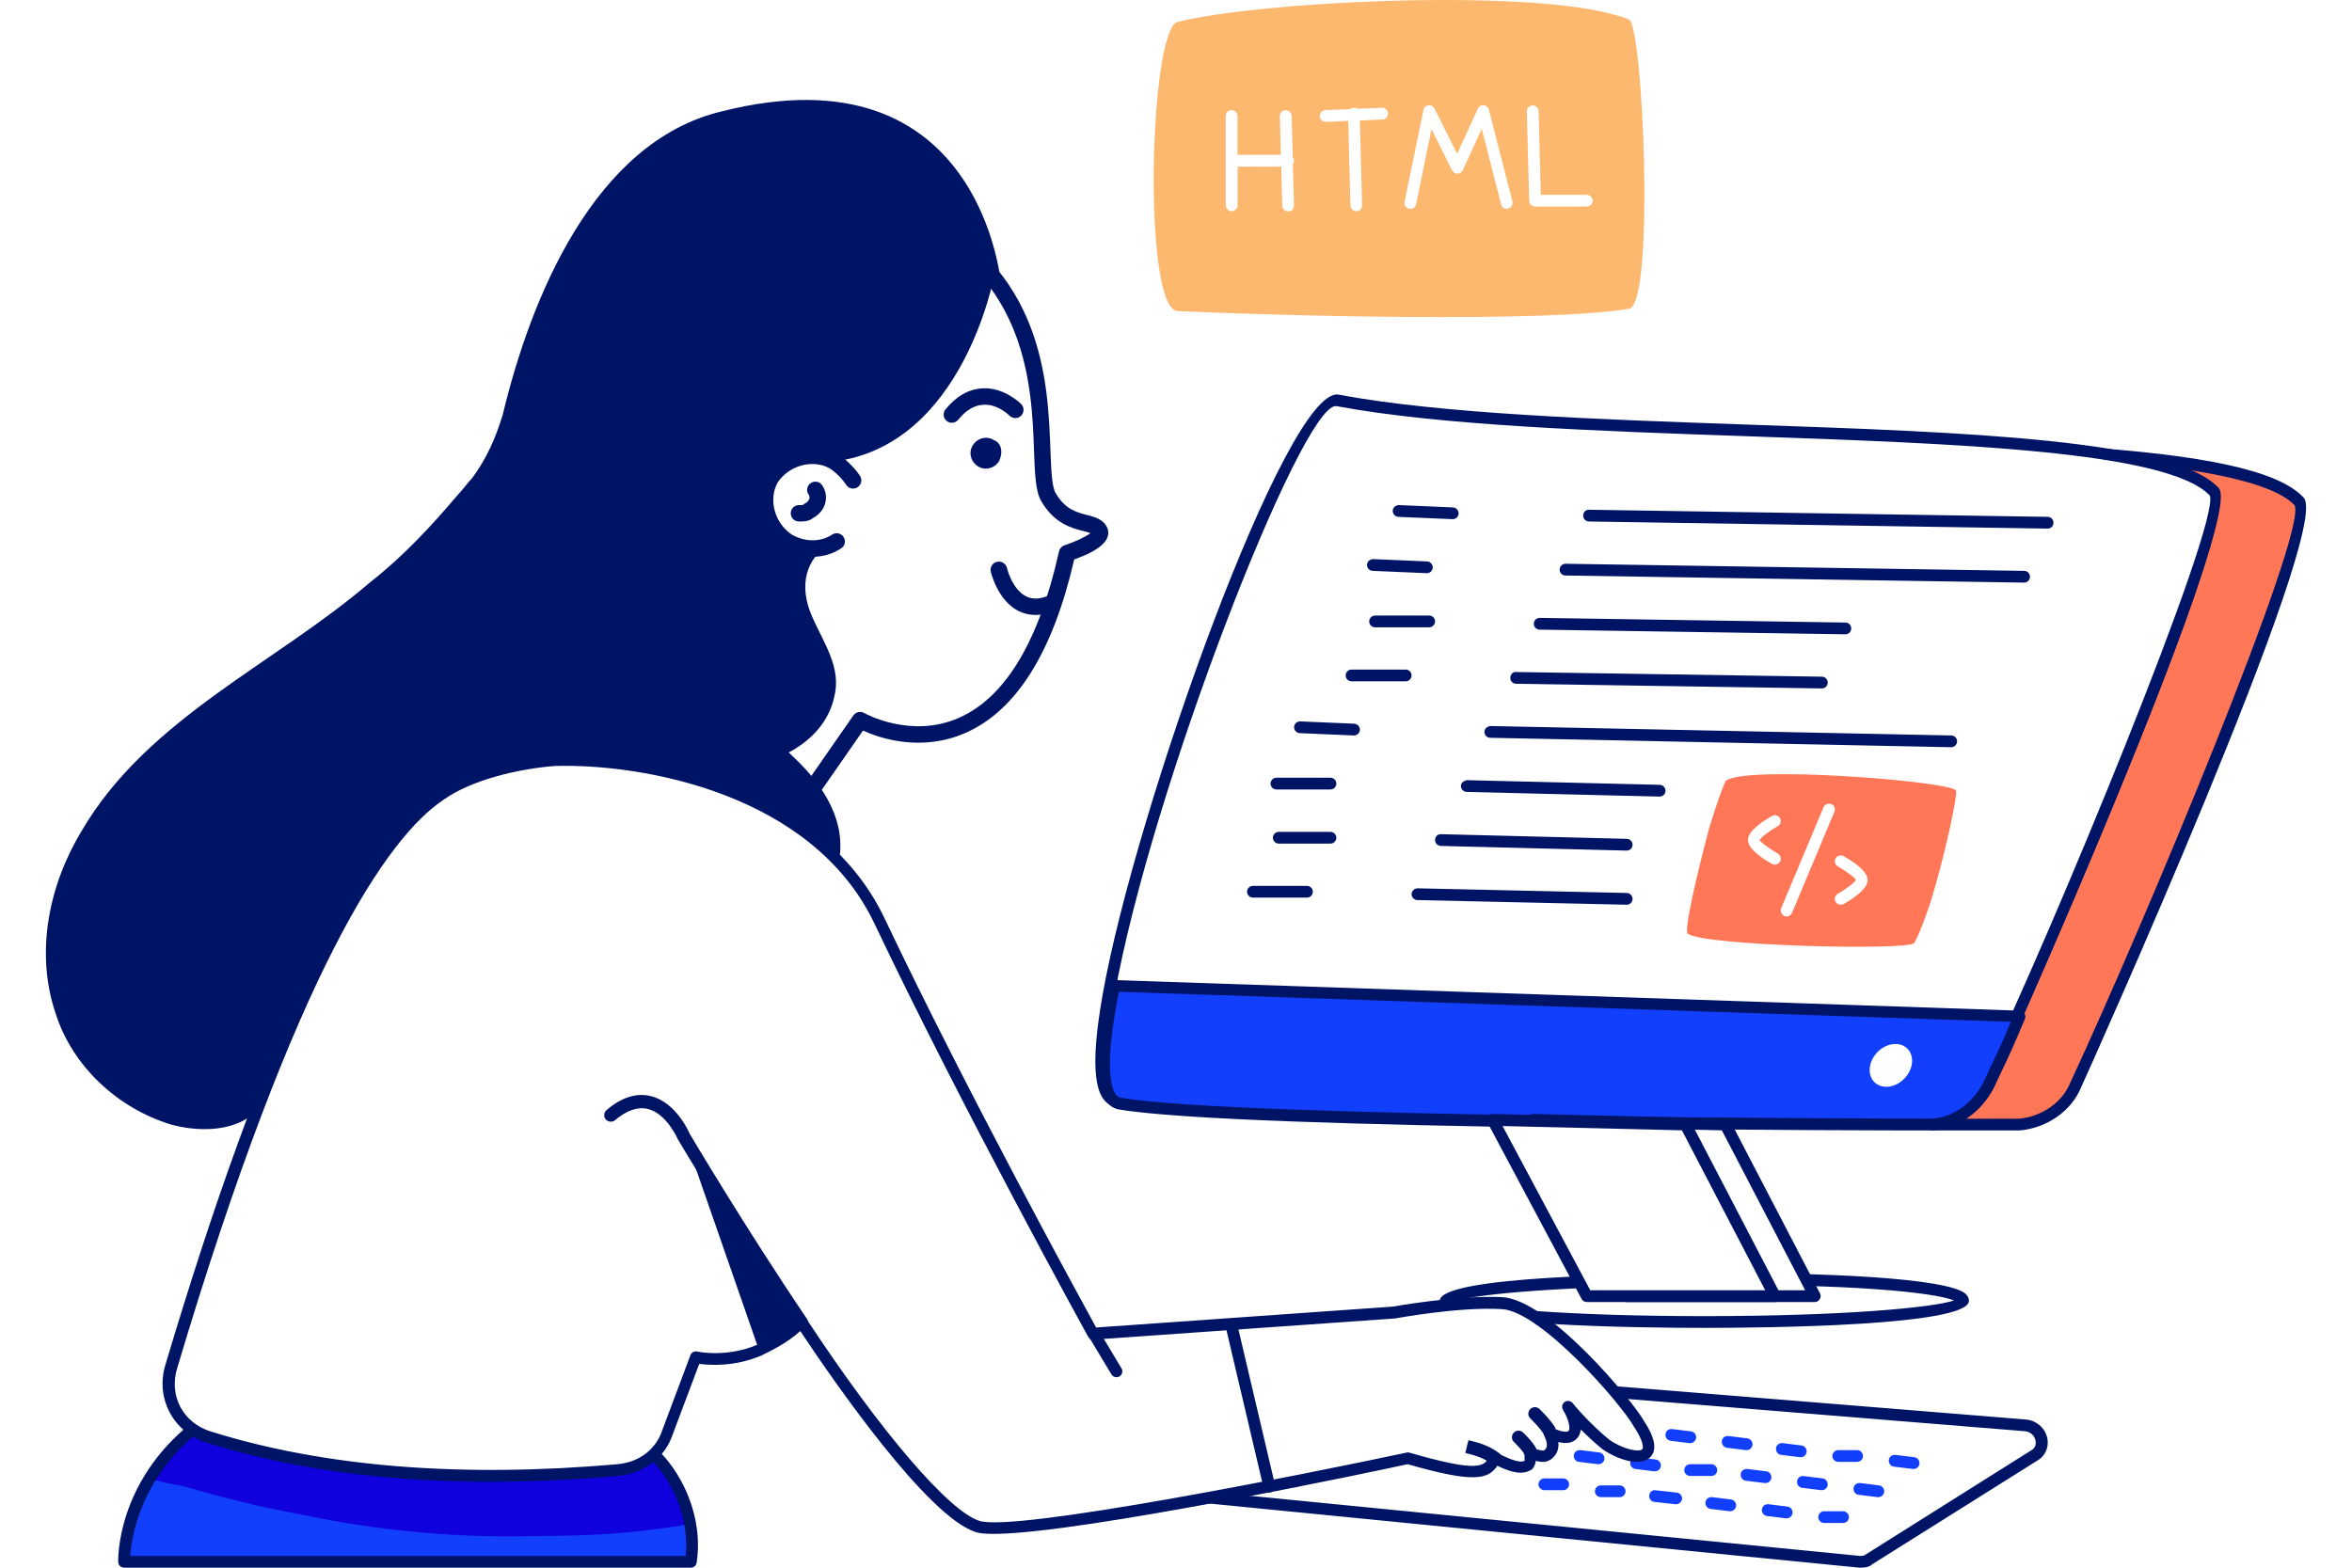 <?xml version="1.0" encoding="utf-8"?>
<!-- Generator: Adobe Illustrator 27.9.0, SVG Export Plug-In . SVG Version: 6.00 Build 0)  -->
<svg version="1.1" id="coding" xmlns="http://www.w3.org/2000/svg" xmlns:xlink="http://www.w3.org/1999/xlink" x="0px" y="0px"
	 viewBox="0 0 1920 1280" style="enable-background:new 0 0 1920 1280;" xml:space="preserve">
<style type="text/css">
	.st0{fill:#FFFFFF;}
	.st1{fill:#001466;}
	.st2{fill:#113FFB;}
	.st3{fill:#FF7757;}
	.st4{fill:#1000DD;}
	.st5{fill:#FDB870;}
</style>
<rect class="st0" width="1920" height="1280"/>
<g>
	<g>
		<path class="st0" d="M654.2,657.1l48-69.1c0,0,122.9,71,168.9-136.3c0,0,28.8-9.6,26.9-17.3c-3.8-11.5-26.9-1.9-42.2-28.8
			c-15.4-26.9,23-167-111.3-230.3S592.7,278.9,502.5,597.6L654.2,657.1z"/>
		<path class="st1" d="M654.2,663.8c-0.8,0-1.6-0.1-2.5-0.4l-151.7-59.5c-3.2-1.3-4.9-4.8-4-8.1c13.8-48.8,25.9-94.1,37-135.5
			c45.3-169.4,72.7-271.7,130.1-298.3c23.3-10.8,50.8-8.5,84.1,7.3C852,218.6,855.4,311.7,857.5,367.4c0.6,15.9,1.1,29.7,4.1,34.9
			c7.7,13.6,17.3,16,25.8,18.2c6.7,1.7,14.3,3.7,17,11.8c2.3,9.1-7,17.2-27.5,24.5c-17.4,75.8-47.3,123.4-88.7,141.6
			c-36.5,16-70.7,4.1-83.7-1.9l-44.7,64.3C658.4,662.8,656.3,663.8,654.2,663.8z M510.6,593.6l141,55.3l45-64.7c2-2.9,5.8-3.8,8.9-2
			c0.4,0.2,38,21.3,77.3,3.9c37.9-16.7,65.4-62.5,81.7-135.9c0.5-2.3,2.2-4.2,4.4-4.9c8.7-2.9,17.7-7.2,21.3-10
			c-1.4-0.5-3.7-1.2-6.2-1.8c-9.4-2.4-23.5-6.1-34.1-24.5c-4.6-8.1-5.1-21.9-5.8-41.1c-1.9-52.6-5.2-140.6-102.5-186.5
			c-29.4-13.9-53.2-16.2-72.7-7.2c-51.7,24-80,129.6-122.8,289.6C535.4,503.5,523.8,546.9,510.6,593.6z"/>
	</g>
	<g>
		<path class="st1" d="M665.7,739.6c0,0,53.7-49.9-13.4-117.1C585.1,557.3,542.8,517,502.5,520.8c-30.7,3.8-34.6,149.7-34.6,149.7
			L665.7,739.6z"/>
	</g>
	<g>
		<path class="st1" d="M817.3,232.9l-5.8-7.7c0,0-25,138.2-130.5,151.6c-105.6,13.4-3.8,5.8-3.8,5.8l-1.9,63.3
			c-15.4,9.6-25,30.7-11.5,59.5c9.6,21.1,23,40.3,17.3,63.3c-7.7,36.5-48,57.6-86.4,57.6c-38.4,1.9-74.9,0-111.3-1.9
			c-59.5-1.9-128.6,21.1-155.5,72.9C297.1,755,253,778,239.5,835.6c-5.8,28.8-11.5,61.4-36.5,76.8c-17.3,11.5-42.2,11.5-63.3,5.8
			c-44.1-13.4-80.6-48-94.1-90.2C28.4,778,39.9,722.4,66.8,678.2c26.9-46.1,67.2-80.6,109.4-111.3s86.4-57.6,126.7-92.1
			c26.9-21.1,49.9-46.1,71-71c3.8-3.8,7.7-9.6,11.5-13.4c11.5-15.4,19.2-32.6,25-51.8c23-96,74.9-222.7,178.5-247.6
			C802,37.1,817.3,232.9,817.3,232.9z"/>
	</g>
	<g>
		<path class="st1" d="M845.3,502.1c-4.9,0-9.5-1.1-13.8-3.2c-17.1-8.6-22.5-31.3-22.7-32.2c-0.8-3.6,1.4-7.2,5.1-8
			c3.6-0.8,7.2,1.4,8.1,5c0,0.2,4.2,17.5,15.6,23.2c5.4,2.7,11.7,2.4,19.2-1c3.3-1.5,7.4,0,8.9,3.4c1.5,3.4,0,7.4-3.4,8.9
			C856.3,500.8,850.7,502.1,845.3,502.1z"/>
	</g>
	<g>
		<path class="st0" d="M683,442.1c-11.5,7.7-26.9,7.7-40.3,0c-17.3-11.5-23-34.6-13.4-51.8c11.5-17.3,34.6-23,51.8-13.4
			c5.8,3.8,11.5,9.6,15.4,15.4"/>
		<path class="st1" d="M663.5,454.6c-8.1,0-16.5-2.2-24.2-6.6c-20.6-13.7-27.4-40.3-16-60.9c13.7-20.6,40.4-27.5,61-16.1
			c7,4.6,13.4,11.1,17.7,17.5c2.1,3.1,1.2,7.3-1.9,9.3c-3.1,2.1-7.3,1.2-9.3-1.9c-3.3-5-8.5-10.2-13.5-13.5
			c-13.8-7.6-33.1-2.6-42.5,11.6c-7.6,13.8-2.6,33.1,11.6,42.5c10.8,6.2,23.5,6.2,32.9,0c3.1-2.1,7.3-1.2,9.3,1.9
			c2.1,3.1,1.2,7.3-1.9,9.3C679.8,452.3,671.8,454.6,663.5,454.6z"/>
	</g>
	<g>
		<path class="st1" d="M652.2,425.8c-3.7,0-6.7-3-6.7-6.7c0-3.7,3-6.7,6.7-6.7c1.3,0,2.8,0,3.3-0.1c0.5-0.5,0.7-0.8,1.4-1.1
			c2.1-1,3.4-2.5,3.8-4c0.3-1.2,0.1-2.4-0.7-3.5c-2.1-3.1-1.2-7.3,1.9-9.3c3.1-2.1,7.3-1.2,9.3,1.9c2.9,4.3,3.8,9.4,2.5,14.4
			c-1.3,5.1-4.9,9.4-9.9,12.2C660.2,425.8,656.3,425.8,652.2,425.8z"/>
	</g>
	<g>
		<path class="st1" d="M815.4,376.8c-3.8,5.8-11.5,7.7-17.3,3.8c-5.8-3.8-7.7-11.5-3.8-17.3c3.8-5.8,11.5-7.7,17.3-3.8
			C817.3,361.5,819.2,369.2,815.4,376.8z"/>
	</g>
	<g>
		<path class="st1" d="M777,345.2c-1.5,0-3-0.5-4.2-1.5c-2.9-2.3-3.3-6.6-1-9.4c8.8-10.8,18.9-16.6,30-17.2
			c17.7-1.2,31.2,12.2,31.8,12.8c2.6,2.6,2.6,6.8,0,9.5c-2.6,2.6-6.9,2.6-9.5,0c-0.1-0.1-9.7-9.9-21.7-8.9
			c-7.1,0.4-13.9,4.5-20.2,12.2C780.9,344.3,779,345.2,777,345.2z"/>
	</g>
	<g>
		<path class="st0" d="M1602.4,1062.1c0,9.6-94.1,17.3-211.2,17.3c-117.1,0-211.2-7.7-211.2-17.3s94.1-17.3,211.2-17.3
			C1506.5,1042.9,1602.4,1050.6,1602.4,1062.1z M1660,1188.8l-134.4,84.5c-1.9,1.9-5.8,1.9-7.7,1.9l-583.5-57.6
			c-13.4-1.9-17.3-17.3-5.8-25l126.7-74.9c1.9-1.9,5.8-1.9,7.7-1.9l591.2,48C1667.7,1165.8,1671.5,1183.1,1660,1188.8z"/>
		<path class="st1" d="M1518,1280l-584-57.6c-8.5-1.2-14.8-6.7-16.5-14.2c-1.7-7.4,1.6-14.9,8.5-19.5l126.9-75
			c2.4-2.6,7.6-2.6,10.1-2.6l591.6,48c8.8,1.2,15.4,7.6,16.8,15.9c1.2,7.5-2.3,14.5-9,18l-134.2,84.3
			C1525.7,1280,1520.5,1280,1518,1280z M1062.6,1120.7c-2.6,0-3.6,0.3-4,0.6l-127.6,75.5c-3.4,2.3-5.1,5.8-4.3,9.3
			c0.8,3.6,4,6.2,8.3,6.8l583.3,57.5c2.5,0,3.5-0.3,3.8-0.6l135.2-85.1c0.1-0.1,0.3-0.2,0.4-0.2c4.6-2.3,4.3-6.7,4-8
			c-0.5-3.2-3-7.1-8.3-7.9L1062.6,1120.7z M1391.3,1084.2c-50.7,0-216-1.6-216-22.1c0-20.5,165.3-22.1,216-22.1
			c96-1.6,200.2,3.6,213.5,16.6c2,2,2.5,4.1,2.5,5.5C1607.2,1082.6,1441.9,1084.2,1391.3,1084.2z M1188.6,1062.1
			c18.8,5.8,91.1,12.5,202.7,12.5c113.9,0,187-7,203.8-12.8c-16.2-6.7-89.2-14-203.7-12.1
			C1279.7,1049.7,1207.3,1056.4,1188.6,1062.1z M1598.1,1063.5h0.1H1598.1z"/>
	</g>
	<g>
		<path class="st2" d="M1504.5,1243.5h-15.4c-2.6,0-4.8-2.2-4.8-4.8c0-2.6,2.2-4.8,4.8-4.8h15.4c2.6,0,4.8,2.2,4.8,4.8
			C1509.3,1241.4,1507.2,1243.5,1504.5,1243.5z M1458.5,1239.7c-0.2,0-0.4,0-0.6,0l-15.4-1.9c-2.6-0.3-4.5-2.7-4.2-5.4
			c0.3-2.6,2.5-4.5,5.4-4.2l15.4,1.9c2.6,0.3,4.5,2.7,4.2,5.4C1462.9,1237.9,1460.9,1239.7,1458.5,1239.7z M1412.4,1233.9
			c-0.2,0-0.4,0-0.6,0l-15.4-1.9c-2.6-0.3-4.5-2.7-4.2-5.4c0.3-2.6,2.5-4.4,5.4-4.2l15.4,1.9c2.6,0.3,4.5,2.7,4.2,5.4
			C1416.9,1232.1,1414.8,1233.9,1412.4,1233.9z M1368.3,1228.2c-0.2,0-0.4,0-0.5,0l-17.3-1.9c-2.6-0.3-4.5-2.7-4.2-5.3
			c0.3-2.6,2.6-4.8,5.3-4.2l17.3,1.9c2.6,0.3,4.5,2.7,4.2,5.3C1372.7,1226.3,1370.7,1228.2,1368.3,1228.2z M1533.3,1222.4
			c-0.2,0-0.4,0-0.6,0l-15.4-1.9c-2.6-0.3-4.5-2.7-4.2-5.4c0.3-2.6,2.4-4.5,5.4-4.2l15.4,1.9c2.6,0.3,4.5,2.7,4.2,5.4
			C1537.8,1220.6,1535.7,1222.4,1533.3,1222.4z M1322.2,1222.4h-15.4c-2.6,0-4.8-2.2-4.8-4.8c0-2.6,2.2-4.8,4.8-4.8h15.4
			c2.6,0,4.8,2.2,4.8,4.8C1327,1220.3,1324.8,1222.4,1322.2,1222.4z M1487.2,1216.7c-0.2,0-0.4,0-0.6,0l-15.4-1.9
			c-2.6-0.3-4.5-2.7-4.2-5.4c0.3-2.6,2.4-4.5,5.4-4.2l15.4,1.9c2.6,0.3,4.5,2.7,4.2,5.4C1491.7,1214.9,1489.6,1216.7,1487.2,1216.7z
			 M1276.1,1216.7h-15.4c-2.6,0-4.8-2.2-4.8-4.8c0-2.6,2.2-4.8,4.8-4.8h15.4c2.6,0,4.8,2.2,4.8,4.8
			C1280.9,1214.5,1278.7,1216.7,1276.1,1216.7z M1441.2,1210.9c-0.2,0-0.4,0-0.6,0l-15.4-1.9c-2.6-0.3-4.5-2.7-4.2-5.4
			c0.3-2.6,2.5-4.4,5.4-4.2l15.4,1.9c2.6,0.3,4.5,2.7,4.2,5.4C1445.7,1209.1,1443.6,1210.9,1441.2,1210.9z M1397,1205.1h-17.3
			c-2.6,0-4.8-2.2-4.8-4.8c0-2.6,2.2-4.8,4.8-4.8h17.3c2.6,0,4.8,2.2,4.8,4.8C1401.8,1203,1399.7,1205.1,1397,1205.1z M1351,1201.3
			c-0.2,0-0.4,0-0.6,0l-15.4-1.9c-2.6-0.3-4.5-2.7-4.2-5.4c0.3-2.6,2.5-4.4,5.4-4.2l15.4,1.9c2.6,0.3,4.5,2.7,4.2,5.4
			C1355.4,1199.5,1353.4,1201.3,1351,1201.3z M1562.1,1199.4c-0.2,0-0.4,0-0.6,0l-15.4-1.9c-2.6-0.3-4.5-2.7-4.2-5.4
			c0.3-2.6,2.5-4.4,5.4-4.2l15.4,1.9c2.6,0.3,4.5,2.7,4.2,5.4C1566.6,1197.6,1564.5,1199.4,1562.1,1199.4z M1304.9,1195.5
			c-0.2,0-0.4,0-0.6,0l-15.4-1.9c-2.6-0.3-4.5-2.7-4.2-5.4c0.3-2.6,2.6-4.4,5.4-4.2l15.4,1.9c2.6,0.3,4.5,2.7,4.2,5.4
			C1309.4,1193.8,1307.3,1195.5,1304.9,1195.5z M1516,1193.6h-15.4c-2.6,0-4.8-2.2-4.8-4.8s2.2-4.8,4.8-4.8h15.4
			c2.6,0,4.8,2.2,4.8,4.8S1518.7,1193.6,1516,1193.6z M1047.7,1191.7c-0.2,0-0.4,0-0.6,0l-15.4-1.9c-2.6-0.3-4.5-2.7-4.2-5.4
			c0.3-2.6,2.5-4.5,5.4-4.2l15.4,1.9c2.6,0.3,4.5,2.7,4.2,5.4C1052.1,1189.9,1050.1,1191.7,1047.7,1191.7z M1470,1189.8
			c-0.2,0-0.4,0-0.6,0l-15.4-1.9c-2.6-0.3-4.5-2.7-4.2-5.4c0.3-2.6,2.5-4.4,5.4-4.2l15.4,1.9c2.6,0.3,4.5,2.7,4.2,5.4
			C1474.4,1188,1472.4,1189.8,1470,1189.8z M1425.8,1184c-0.2,0-0.4,0-0.6,0l-15.4-1.9c-2.6-0.3-4.5-2.7-4.2-5.4
			c0.3-2.6,2.5-4.5,5.4-4.2l15.4,1.9c2.6,0.3,4.5,2.7,4.2,5.4C1430.3,1182.2,1428.2,1184,1425.8,1184z M1379.8,1178.3
			c-0.2,0-0.4,0-0.6,0l-15.4-1.9c-2.6-0.3-4.5-2.7-4.2-5.4c0.3-2.6,2.4-4.5,5.4-4.2l15.4,1.9c2.6,0.3,4.5,2.7,4.2,5.4
			C1384.2,1176.5,1382.1,1178.3,1379.8,1178.3z M1333.7,1172.5h-15.4c-2.6,0-4.8-2.2-4.8-4.8c0-2.6,2.2-4.8,4.8-4.8h15.4
			c2.6,0,4.8,2.2,4.8,4.8C1338.5,1170.3,1336.3,1172.5,1333.7,1172.5z M1287.6,1168.7c-0.2,0-0.4,0-0.6,0l-15.4-1.9
			c-2.6-0.3-4.5-2.7-4.2-5.4c0.3-2.6,2.5-4.5,5.4-4.2l15.4,1.9c2.6,0.3,4.5,2.7,4.2,5.4C1292.1,1166.9,1290,1168.7,1287.6,1168.7z
			 M1076.5,1168.7c-0.2,0-0.4,0-0.6,0l-15.4-1.9c-2.6-0.3-4.5-2.7-4.2-5.4c0.3-2.6,2.4-4.5,5.4-4.2l15.4,1.9
			c2.6,0.3,4.5,2.7,4.2,5.4C1080.9,1166.9,1078.9,1168.7,1076.5,1168.7z M1243.5,1162.9c-0.2,0-0.4,0-0.5,0l-17.3-1.9
			c-2.6-0.3-4.5-2.7-4.2-5.3c0.3-2.6,2.6-4.8,5.3-4.2l17.3,1.9c2.6,0.3,4.5,2.7,4.2,5.3C1248,1161.1,1245.9,1162.9,1243.5,1162.9z
			 M1197.4,1157.1c-0.2,0-0.4,0-0.6,0l-15.4-1.9c-2.6-0.3-4.5-2.7-4.2-5.4c0.3-2.6,2.6-4.4,5.4-4.2l15.4,1.9
			c2.6,0.3,4.5,2.7,4.2,5.4C1201.9,1155.4,1199.8,1157.1,1197.4,1157.1z M1151.3,1151.4H1136c-2.6,0-4.8-2.2-4.8-4.8
			c0-2.6,2.2-4.8,4.8-4.8h15.4c2.6,0,4.8,2.2,4.8,4.8C1156.1,1149.2,1154,1151.4,1151.3,1151.4z M1105.3,1145.6h-15.4
			c-2.6,0-4.8-2.2-4.8-4.8c0-2.6,2.2-4.8,4.8-4.8h15.4c2.6,0,4.8,2.2,4.8,4.8C1110.1,1143.5,1107.9,1145.6,1105.3,1145.6z"/>
	</g>
	<g>
		<path class="st3" d="M1694.6,885.5c-7.7,19.2-26.9,30.7-46.1,32.6h-71c19.2-1.9,36.5-15.4,44.1-32.6
			c51.8-111.3,201.6-464.5,184.3-481.8c-15.4-17.3-57.6-26.9-115.2-34.6c92.1,5.8,165.1,17.3,186.2,40.3
			C1894.2,426.8,1746.4,774.2,1694.6,885.5z"/>
		<path class="st1" d="M1577.5,923c-2.5,0-4.7-2-4.8-4.6c-0.1-2.6,1.8-4.8,4.3-5c16.9-1.7,33.1-13.6,40.2-29.8
			c58.9-126.6,195.2-453.8,185-476.9c-16-17.9-68.3-26.9-112.1-32.8c-2.6-0.3-4.4-2.7-4.1-5.2c0.2-2.6,2.4-4.6,5.1-4.3
			c109.3,6.8,169.5,20.1,189.4,41.9c24.3,24.4-177.1,471.6-181.5,481.2c-7.8,19.3-27.4,33.3-50,35.5L1577.5,923z M1604.1,913.4h44.4
			c18.7-1.9,35.2-13.5,41.6-29.6c0-0.1,0.1-0.2,0.1-0.2c59.9-128.7,193.3-448.2,183-471c-11.7-12.7-43.3-22.8-94.2-30
			c14.5,5.2,24.2,11.1,30.4,18.1c24.4,24.5-181.4,482.5-183.5,487C1621.3,898.1,1613.5,907.1,1604.1,913.4z"/>
	</g>
	<g>
		<path class="st0" d="M1807.8,401.8c15.4,17.3-132.4,370.5-186.2,481.8c-9.6,19.2-28.8,32.6-48,32.6c0,0-564.4,0-662.2-17.3
			c-63.3-11.5,136.3-579.7,180.4-572C1297.2,365.3,1748.3,336.5,1807.8,401.8z"/>
		<path class="st1" d="M1573.6,921c-23.1,0-565.9-0.2-663.1-17.4c-17.6-3.2-20.9-32.4-10.3-92c26.8-151,150.4-496.4,192.4-489.4
			c84.5,15.8,211.6,20.2,334.6,24.5c178.9,6.2,347.8,12.1,384.1,51.9c0,0,0,0,0,0c20.2,22.7-152.6,418.9-185.5,487.1
			C1615.4,906.8,1594.3,921,1573.6,921z M1090.3,331.6c-28.1,0-150.4,311.8-180.6,481.7c-10.2,57.5-5.4,79.5,2.5,80.9
			c96.3,17,655.7,17.2,661.4,17.2c17.2,0,34.7-12.1,43.7-30c58-120.1,194.7-452.1,186.7-476.7c-34.2-36.6-208.5-42.6-377.1-48.5
			c-123.3-4.3-250.8-8.7-335.9-24.6C1090.7,331.6,1090.6,331.6,1090.3,331.6z"/>
	</g>
	<g>
		<path class="st2" d="M909.5,804.9c-11.5,55.7-11.5,92.1,3.8,96c97.9,17.3,662.2,17.3,662.2,17.3c19.2,0,38.4-13.4,48-32.6
			c9.6-21.1,11.5-23,25-55.7L909.5,804.9z"/>
		<path class="st1" d="M1575.6,923c-23.1,0-565.9-0.2-663.1-17.3c-18.5-4.6-20.9-37.8-7.7-101.7c0.5-2.3,2.7-3.7,4.9-3.8l739,25
			c1.6,0.1,3,0.9,3.9,2.2c0.9,1.3,1,3,0.4,4.4c-9.2,22.3-13.1,30.4-17.6,39.9c-2.1,4.4-4.4,9.2-7.5,16
			C1617.3,908.8,1596.3,923,1575.6,923z M913.4,809.8c-12.1,60.4-7.4,84.3,1.1,86.4c96,16.9,655.4,17.1,661.1,17.1
			c17.2,0,34.7-12,43.7-30c3-6.7,5.3-11.5,7.5-16c4-8.3,7.5-15.7,14.7-33L913.4,809.8z"/>
	</g>
	<g>
		<path class="st2" d="M563.9,1275.2H101.3c0,0-1.9-32.6,21.1-67.2c7.7-13.4,21.1-26.9,36.5-40.3l11.5,5.8
			c94.1,28.8,205.4,38.4,334,26.9c9.6,0,19.2-5.8,26.9-13.4c11.5,11.5,25,32.6,30.7,57.6C563.9,1254.1,565.9,1265.6,563.9,1275.2z"
			/>
	</g>
	<g>
		<path class="st4" d="M562,1244.5c-3.8,0-7.7,1.9-11.5,1.9c-36.5,5.8-72.9,7.7-109.4,7.7c-65.3,1.9-130.5-3.8-193.9-17.3
			c-32.6-5.8-63.3-13.4-96-23c-9.6-1.9-21.1-3.8-32.6-7.7c7.7-13.4,21.1-26.9,36.5-40.3l11.5,5.8c94.1,28.8,205.4,38.4,334,26.9
			c9.6,0,19.2-5.8,26.9-13.4C544.8,1198.4,558.2,1219.5,562,1244.5z"/>
	</g>
	<g>
		<path class="st1" d="M563.9,1280H101.3c-2.6,0-4.7-2.1-4.8-4.6c-0.1-2.6-1.3-64.4,59.4-113.3c1.4-1.2,3.4-1.4,5.2-0.6l11.5,5.8
			c93.9,28.7,205.6,37.7,331.4,26.4c9.9-2,17.8-6,23.9-12.1c1.8-1.8,4.7-1.9,6.6-0.2c21.2,19.1,40,55.7,34.2,94.5
			C568.3,1278.3,566.3,1280,563.9,1280z M106.3,1270.4h453.4c3.2-31.8-11.3-61.6-28.5-78.9c-6.9,5.7-15.4,9.5-25.9,11.6
			c-127.6,11.4-240.5,2.3-336.4-27l-9.5-4.7C114.2,1209.4,107.3,1255.8,106.3,1270.4z"/>
	</g>
	<g>
		<path class="st0" d="M1310.7,1179.2c-9.6-7.7-23-21.1-30.7-30.7c5.8,9.6,7.7,19.2,3.8,23c-3.8,3.8-11.5,1.9-19.2-1.9
			c3.8,7.7,3.8,13.4,0,17.3c-3.8,3.8-7.7,1.9-15.4,0c0,3.8,0,7.7-1.9,9.6c-5.8,3.8-15.4,0-26.9-5.8c-5.8,11.5-11.5,17.3-71,0
			c0,0-314.8,67.2-351.3,55.7c-30.7-9.6-92.1-88.3-144-167l0,0c-11.5,11.5-23,17.3-34.6,23c-26.9,11.5-51.8,5.8-51.8,5.8l-23,61.4
			c-5.8,17.3-21.1,28.8-40.3,30.7c-130.5,11.5-241.9,1.9-334-26.9c-25-7.7-38.4-32.6-30.7-57.6c32.6-109.4,122.9-401.2,218.8-466.5
			c26.9-19.2,69.1-26.9,94.1-28.8c74.9-1.9,213.1,23,264.9,130.5C790.5,904.7,892.2,1089,892.2,1089l245.7-17.3
			c0,0,51.8-9.6,88.3-7.7c34.6,1.9,101.7,80.6,111.3,97.9C1360.6,1196.5,1329.9,1192.7,1310.7,1179.2z"/>
		<path class="st1" d="M811.2,1252.4c-6.5,0-11.4-0.4-14.5-1.4c-39.6-12.4-116.1-123.1-143.4-164.2c-10.7,9.5-21.3,14.8-31.6,19.9
			c-21.9,9.4-42.3,8-50.9,6.9l-21.7,57.7c-6.2,18.7-23.2,31.7-44.3,33.8c-129,11.4-242,2.3-335.9-27.1
			c-27.4-8.4-42.2-36.3-33.9-63.6c79.2-265.5,153.4-423.3,220.7-469c25.7-18.3,66.6-27.3,96.4-29.6c75.5-1.9,216.9,23.9,269.6,133.2
			c67.3,141.7,160.3,311.6,173.1,334.9l242.6-17.1c1.6-0.3,52.2-9.4,88.9-7.7c38.5,2.1,107.1,85.7,115.3,100.4
			c9.5,14.2,11.4,24.6,5.4,30.4c-7.9,7.8-26.2,2.2-39.2-6.9c-0.1-0.1-0.2-0.1-0.2-0.2c-5.1-4.1-11.3-9.8-17.2-15.7
			c-0.3,3-1.3,5.6-3.3,7.6c-3.4,3.5-8.5,4.3-15,2.7c0.7,6.1-1.6,10.1-4.2,12.6c-4.5,4.5-9.2,4-14.2,2.8c-0.4,2.6-1.2,5-3.1,6.9
			c-7.9,5.3-17.8,2.1-28.3-2.9c-7.5,11.5-20.3,13.9-73.2-1.3C1127,1200.4,880.9,1252.4,811.2,1252.4z M654.2,1074.6
			c0.2,0,0.3,0,0.5,0c1.4,0.1,2.7,0.9,3.5,2.1c60.9,92.5,116.4,157.3,141.4,165.1c28.9,9.1,261.6-37.2,348.8-55.8
			c0.7-0.2,1.6-0.2,2.3,0.1c58.3,16.9,61.2,10.9,65.4,2.5c0.6-1.1,1.6-2,2.8-2.4c1.2-0.4,2.5-0.3,3.7,0.3c5.8,2.9,17.8,9,22.1,6.1
			c-0.2-0.2-0.2-3.6-0.2-5.6c0-1.5,0.7-2.9,1.9-3.8c1.2-0.9,2.7-1.2,4.1-0.9l3.3,0.9c6,1.6,6.4,1.4,7.5,0.4
			c2.2-2.2,1.9-6.1-0.9-11.7c-0.9-1.9-0.6-4.1,0.9-5.5c1.5-1.5,3.7-1.8,5.5-0.9c7.6,3.8,12.3,4.1,13.7,2.8c1.3-1.3,0.9-8.1-4.6-17.2
			c-1.3-2.2-0.7-5,1.4-6.4c2-1.4,4.9-1,6.5,0.9c7.4,9.3,20.5,22.4,29.9,29.9c11.6,8.1,24.3,10.3,26.9,7.8c0.9-0.9,1.5-6-6.9-18.6
			c-10.6-19-76.1-94-107.6-95.8c-35.2-2.1-86.6,7.5-87.1,7.6l-246.3,17.3c-1.9,0.4-3.6-0.8-4.5-2.5c-1-1.9-102.7-186.2-174.8-338.1
			c-50.6-104.9-187.6-129.8-260.4-127.8c-28.2,2.2-67.3,10.7-91.4,27.9c-45.1,30.6-119.2,135.9-217,463.9
			c-6.9,22.5,4.9,44.7,27.5,51.6c92.7,29,204.5,37.9,332.2,26.7c17.5-1.7,31-12,36.2-27.4l23.1-61.6c0.8-2.2,3.2-3.5,5.6-3
			c0.2,0.1,23.8,5.2,48.9-5.5c11.2-5.6,22.1-11,33.1-22C651.7,1075.1,652.9,1074.6,654.2,1074.6z"/>
	</g>
	<g>
		<path class="st1" d="M654.2,1084.8c-1.7,0-3.4-0.8-4.5-2.4c-51.3-76-95.7-151.2-96.2-151.9c-0.4-0.8-9.4-21.5-24.9-25.1
			c-8.1-1.9-17,1.2-26.5,9.2c-2.2,1.9-5.6,1.6-7.6-0.6c-1.9-2.3-1.6-5.7,0.6-7.6c12.2-10.4,24.3-14.3,35.9-11.5
			c20.9,4.9,31.6,29.7,32,30.8c0.1,0.1,44.3,75,95.5,150.8c1.7,2.5,1,5.8-1.4,7.5C656.3,1084.5,655.2,1084.8,654.2,1084.8z"/>
	</g>
	<g>
		<path class="st0" d="M1253.1,1154.3c3.8,3.8,7.7,7.7,11.5,13.4 M1239.6,1173.5c3.8,3.8,7.7,7.7,9.6,11.5 M1197.4,1181.1
			c7.7,1.9,15.4,3.8,23,9.6"/>
		<path class="st1" d="M1220.4,1196.1c-1.1,0-2.2-0.4-3.2-1.1c-6.8-5.1-13.7-6.8-21-8.7l2.5-10.4l-1.3,5.2l1.4-5.2
			c8,2,16.3,4.1,24.9,10.5c2.4,1.8,2.8,5.2,1.1,7.5C1223.7,1195.4,1222.1,1196.1,1220.4,1196.1z M1249.2,1190.4c-2,0-3.9-1.1-4.8-3
			c-1.6-3.1-5.3-6.8-8.6-10.1c-2.1-2.1-2.1-5.5,0-7.6c2.1-2.1,5.5-2.1,7.6,0c3.9,3.8,8.2,8.2,10.6,12.9c1.3,2.7,0.3,5.9-2.4,7.2
			C1250.9,1190.2,1250,1190.4,1249.2,1190.4z M1264.6,1173.1c-1.7,0-3.4-0.8-4.5-2.4c-3.6-5.3-7.1-8.8-10.9-12.6
			c-2.1-2.1-2.1-5.5,0-7.6c2.1-2.1,5.5-2.1,7.6,0c4,4,8,8,12.2,14.2c1.6,2.5,1,5.8-1.5,7.4
			C1266.6,1172.8,1265.6,1173.1,1264.6,1173.1z"/>
	</g>
	<g>
		<path class="st0" d="M1481.5,1058.3h-153.6l-76.8-144l157.4,3.8L1481.5,1058.3z"/>
		<path class="st1" d="M1481.5,1063.1h-153.6c-1.8,0-3.4-1-4.2-2.5l-76.8-144c-0.8-1.5-0.7-3.3,0.2-4.8c0.9-1.5,2.5-2.2,4.2-2.3
			l157.4,3.8c1.7,0,3.3,1,4.1,2.6l72.9,140.1c0.8,1.5,0.7,3.3-0.2,4.7C1484.7,1062.2,1483.2,1063.1,1481.5,1063.1z M1330.8,1053.5
			h142.8l-68-130.6l-146.4-3.5L1330.8,1053.5z"/>
	</g>
	<g>
		<path class="st0" d="M1448.9,1058.3h-153.6l-76.8-144l157.4,3.8L1448.9,1058.3z"/>
		<path class="st1" d="M1448.9,1063.1h-153.6c-1.8,0-3.4-1-4.2-2.5l-76.8-144c-0.8-1.5-0.7-3.3,0.2-4.8c0.9-1.5,2.3-2.2,4.2-2.3
			l157.4,3.8c1.7,0,3.3,1,4.1,2.6l72.9,140.1c0.8,1.5,0.7,3.3-0.1,4.7C1452.1,1062.2,1450.5,1063.1,1448.9,1063.1z M1298.2,1053.5
			h142.8l-68-130.6l-146.4-3.5L1298.2,1053.5z"/>
	</g>
	<g>
		<path class="st1" d="M1036.2,1218.6c-2.2,0-4.1-1.5-4.7-3.7l-30.7-130.5c-0.6-2.6,1-5.2,3.6-5.8c2.7-0.6,5.2,1,5.8,3.6l30.7,130.5
			c0.6,2.6-1,5.2-3.6,5.8C1036.9,1218.5,1036.5,1218.6,1036.2,1218.6z M1327.9,738.7c0,0-0.1,0-0.1,0l-170.8-3.8
			c-2.6-0.1-4.7-2.2-4.7-4.9c0.1-2.6,2.3-4.6,4.9-4.7l170.8,3.8c2.6,0.1,4.7,2.2,4.7,4.9C1332.7,736.6,1330.5,738.7,1327.9,738.7z
			 M1066.9,732.9h-44.1c-2.6,0-4.8-2.2-4.8-4.8c0-2.6,2.2-4.8,4.8-4.8h44.1c2.6,0,4.8,2.2,4.8,4.8
			C1071.7,730.8,1069.5,732.9,1066.9,732.9z M1327.9,694.5c0,0-0.1,0-0.1,0l-151.6-3.8c-2.7-0.1-4.8-2.3-4.7-4.9
			c0.1-2.7,1.7-4.7,4.9-4.7l151.6,3.8c2.7,0.1,4.7,2.3,4.7,4.9C1332.7,692.5,1330.5,694.5,1327.9,694.5z M1086.1,688.8h-42.2
			c-2.6,0-4.8-2.2-4.8-4.8c0-2.6,2.2-4.8,4.8-4.8h42.2c2.6,0,4.8,2.2,4.8,4.8C1090.9,686.6,1088.7,688.8,1086.1,688.8z
			 M1354.8,650.4c0,0-0.1,0-0.1,0l-157.4-3.8c-2.7-0.1-4.7-2.3-4.7-4.9s2.3-4.2,4.9-4.7l157.4,3.8c2.7,0.1,4.7,2.3,4.7,4.9
			C1359.6,648.3,1357.4,650.4,1354.8,650.4z M1086.1,644.6h-44.1c-2.6,0-4.8-2.1-4.8-4.8s2.2-4.8,4.8-4.8h44.1
			c2.6,0,4.8,2.1,4.8,4.8S1088.7,644.6,1086.1,644.6z M1592.8,610.1C1592.8,610.1,1592.8,610.1,1592.8,610.1l-376.3-7.7
			c-2.7-0.1-4.8-2.2-4.7-4.9c0.1-2.7,2.2-4.3,4.9-4.7l376.2,7.7c2.7,0.1,4.8,2.2,4.7,4.9C1597.6,608,1595.4,610.1,1592.8,610.1z
			 M1105.3,600.5c-0.1,0-0.1,0-0.2,0l-44.1-1.9c-2.6-0.1-4.7-2.4-4.6-5c0.1-2.7,2.4-4.6,5-4.6l44.1,1.9c2.6,0.1,4.7,2.4,4.6,5
			C1110,598.5,1107.8,600.5,1105.3,600.5z M1487.2,562.1C1487.2,562.1,1487.2,562.1,1487.2,562.1l-249.6-3.8c-2.6,0-4.8-2.2-4.7-4.9
			c0-2.6,2.2-5.2,4.9-4.7l249.5,3.8c2.6,0,4.8,2.2,4.7,4.9C1492,560,1489.9,562.1,1487.2,562.1z M1147.5,556.3h-44.2
			c-2.6,0-4.8-2.1-4.8-4.8c0-2.7,2.2-4.8,4.8-4.8h44.2c2.6,0,4.8,2.1,4.8,4.8C1152.3,554.2,1150.1,556.3,1147.5,556.3z
			 M1506.4,517.9C1506.4,517.9,1506.4,517.9,1506.4,517.9l-249.6-3.8c-2.6,0-4.8-2.2-4.7-4.9c0-2.6,2.2-4.7,4.8-4.7c0,0,0.1,0,0.1,0
			l249.5,3.8c2.6,0,4.8,2.2,4.7,4.9C1511.2,515.8,1509.1,517.9,1506.4,517.9z M1166.7,512.2h-44.2c-2.6,0-4.8-2.1-4.8-4.8
			c0-2.7,2.2-4.8,4.8-4.8h44.2c2.6,0,4.8,2.1,4.8,4.8C1171.5,510,1169.3,512.2,1166.7,512.2z M1652.3,475.7
			C1652.3,475.7,1652.3,475.7,1652.3,475.7l-374.4-5.8c-2.6,0-4.8-2.2-4.7-4.9c0-2.6,2.2-4.7,4.8-4.7c0,0,0.1,0,0.1,0l374.3,5.8
			c2.6,0,4.8,2.2,4.7,4.9C1657.1,473.6,1655,475.7,1652.3,475.7z M1164.8,468c-0.1,0-0.1,0-0.2,0l-44.1-1.9c-2.6-0.1-4.7-2.4-4.6-5
			c0.1-2.7,2.3-4.4,5-4.6l44.1,1.9c2.6,0.1,4.7,2.4,4.6,5C1169.5,466,1167.3,468,1164.8,468z M1671.5,431.6
			C1671.5,431.6,1671.5,431.6,1671.5,431.6l-374.4-5.8c-2.6,0-4.8-2.2-4.7-4.9c0-2.7,2.1-4.9,4.9-4.7l374.3,5.8
			c2.6,0,4.8,2.2,4.7,4.9C1676.3,429.5,1674.2,431.6,1671.5,431.6z M1185.9,423.9c-0.1,0-0.1,0-0.2,0l-44.2-1.9
			c-2.6-0.1-4.7-2.4-4.6-5c0.1-2.7,2.5-4.5,5-4.6l44.2,1.9c2.6,0.1,4.7,2.4,4.6,5C1190.6,421.9,1188.4,423.9,1185.9,423.9z"/>
	</g>
	<g>
		
			<ellipse transform="matrix(0.692 -0.722 0.722 0.692 -152.022 1382.579)" class="st0" cx="1543.3" cy="869.3" rx="19.2" ry="15.4"/>
	</g>
	<g>
		<path class="st3" d="M1575.6,737.7c-5.8,17.3-11.5,30.7-13.4,32.6c-9.6,5.8-168.9,1.9-184.3-7.7c-3.8-1.9,7.7-49.9,17.3-86.4
			c5.8-19.2,11.5-34.6,13.4-38.4c13.4-13.4,184.3,0,188.1,7.7C1598.6,647.5,1587.1,701.2,1575.6,737.7z"/>
	</g>
	<g>
		<path class="st0" d="M1458.5,748.3c-0.6,0-1.3-0.1-1.9-0.4c-2.4-1-3.6-3.8-2.6-6.3l34.6-82.5c1-2.4,3.9-3.6,6.3-2.6
			c2.4,1,3.6,3.8,2.6,6.3l-34.6,82.5C1462.1,747.2,1460.3,748.3,1458.5,748.3z M1502.6,738.7c-1.7,0-3.3-0.9-4.2-2.5
			c-1.3-2.3-0.4-5.2,1.9-6.5c7-3.9,14.1-9.4,14.8-11.5c-0.7-1.3-7.8-6.8-14.8-10.8c-2.3-1.3-3.1-4.2-1.9-6.5
			c1.3-2.3,4.2-3.2,6.5-1.9c7.4,4.1,19.7,12.1,19.7,19.6s-12.4,15.4-19.7,19.6C1504.2,738.5,1503.4,738.7,1502.6,738.7z M1448.9,706
			c-0.8,0-1.6-0.2-2.3-0.6c-7.4-4.1-19.7-12.1-19.7-19.6c0-7.5,12.4-15.4,19.7-19.6c2.3-1.3,5.2-0.4,6.5,1.9
			c1.3,2.3,0.4,5.2-1.9,6.5c-7,3.9-14.1,9.4-14.8,11.5c0.7,1.3,7.8,6.8,14.8,10.8c2.3,1.3,3.1,4.2,1.9,6.5
			C1452.2,705.2,1450.5,706,1448.9,706z"/>
	</g>
	<g>
		<path class="st5" d="M1329.9,16c11.5,5.8,21.1,232.3,0,236.1c-69.1,11.5-282.2,5.8-368.6,1.9c-28.8-1.9-23-230.3,0-236.1
			C1030.4,0.6,1264.6-10.9,1329.9,16z"/>
	</g>
	<g>
		<path class="st0" d="M1107.2,172.4c-2.6,0-4.7-2.1-4.8-4.7l-1.8-69l-18.2,0.8c-0.1,0-0.1,0-0.2,0c-2.6,0-4.7-2-4.8-4.6
			c-0.1-2.6,1.9-4.9,4.6-5l20.2-0.8c0.8-0.7,1.8-1.1,2.9-1.1c1.6-0.1,2,0.3,2.8,0.8l20.1-0.8c0.1,0,0.1,0,0.2,0c2.6,0,4.7,2,4.8,4.6
			c0.1,2.6-1.9,4.9-4.6,5l-18.3,0.8l1.8,69.2c0.1,2.7-2,4.9-4.7,4.9C1107.3,172.4,1107.2,172.4,1107.2,172.4z M1005.4,172.4
			c-2.6,0-4.8-2.1-4.8-4.8V94.7c0-2.7,2.2-4.8,4.8-4.8c2.6,0,4.8,2.1,4.8,4.8v31.7h35.4l-0.8-31.5c-0.1-2.7,2-4.9,4.7-4.9
			c0.1,0,0.1,0,0.1,0c2.6,0,4.7,2.1,4.8,4.7l0.9,33.6c0.7,0.8,1,1.9,1,3c0,1-0.3,2-0.9,2.8l0.9,33.6c0.1,2.7-2,4.9-4.7,4.9
			c-0.1,0-0.1,0-0.1,0c-2.6,0-4.7-2.1-4.8-4.7l-0.8-31.8h-35.6v31.7C1010.2,170.3,1008.1,172.4,1005.4,172.4z M1230,170.5
			c-2.1,0-4.1-1.4-4.6-3.6l-15.8-61.7l-15.5,33.8c-0.8,1.7-2.4,2.8-4.3,2.8c-1.9,0-3.5-1-4.4-2.7l-16.8-33.7l-12.6,61.3
			c-0.5,2.6-3.1,4.3-5.7,3.7c-2.6-0.5-4.3-3.1-3.7-5.7l15.4-74.9c0.4-2,2-3.5,4.1-3.8c2.1-0.2,4,0.8,4.9,2.6l18.5,37.1l16.9-37
			c0.8-1.9,2.8-2.9,4.8-2.8c2,0.2,3.7,1.6,4.2,3.6l19.2,74.9c0.7,2.6-0.9,5.2-3.4,5.8C1230.8,170.4,1230.4,170.5,1230,170.5z
			 M1295.3,168.6h-42.2c-2.6,0-4.7-2.1-4.8-4.7l-1.9-72.9c-0.1-2.7,2-4.9,4.7-4.9c0.1,0,0.1,0,0.1,0c2.6,0,4.7,2.1,4.8,4.7l1.8,68.3
			h37.5c2.6,0,4.8,2.1,4.8,4.8C1300.1,166.4,1297.9,168.6,1295.3,168.6z"/>
	</g>
	<g>
		<path class="st1" d="M654.2,1073.6v5.8c-11.5,11.5-23,17.3-34.6,23l-61.4-176.6L654.2,1073.6z"/>
	</g>
	<g>
		<path class="st0" d="M894.1,1090.9l17.3,28.8"/>
		<path class="st1" d="M911.4,1124.5c-1.6,0-3.2-0.8-4.1-2.3l-17.3-28.8c-1.4-2.3-0.6-5.2,1.6-6.6c2.3-1.3,5.2-0.6,6.6,1.6
			l17.3,28.8c1.4,2.3,0.6,5.2-1.6,6.6C913.1,1124.3,912.2,1124.5,911.4,1124.5z"/>
	</g>
</g>
</svg>
